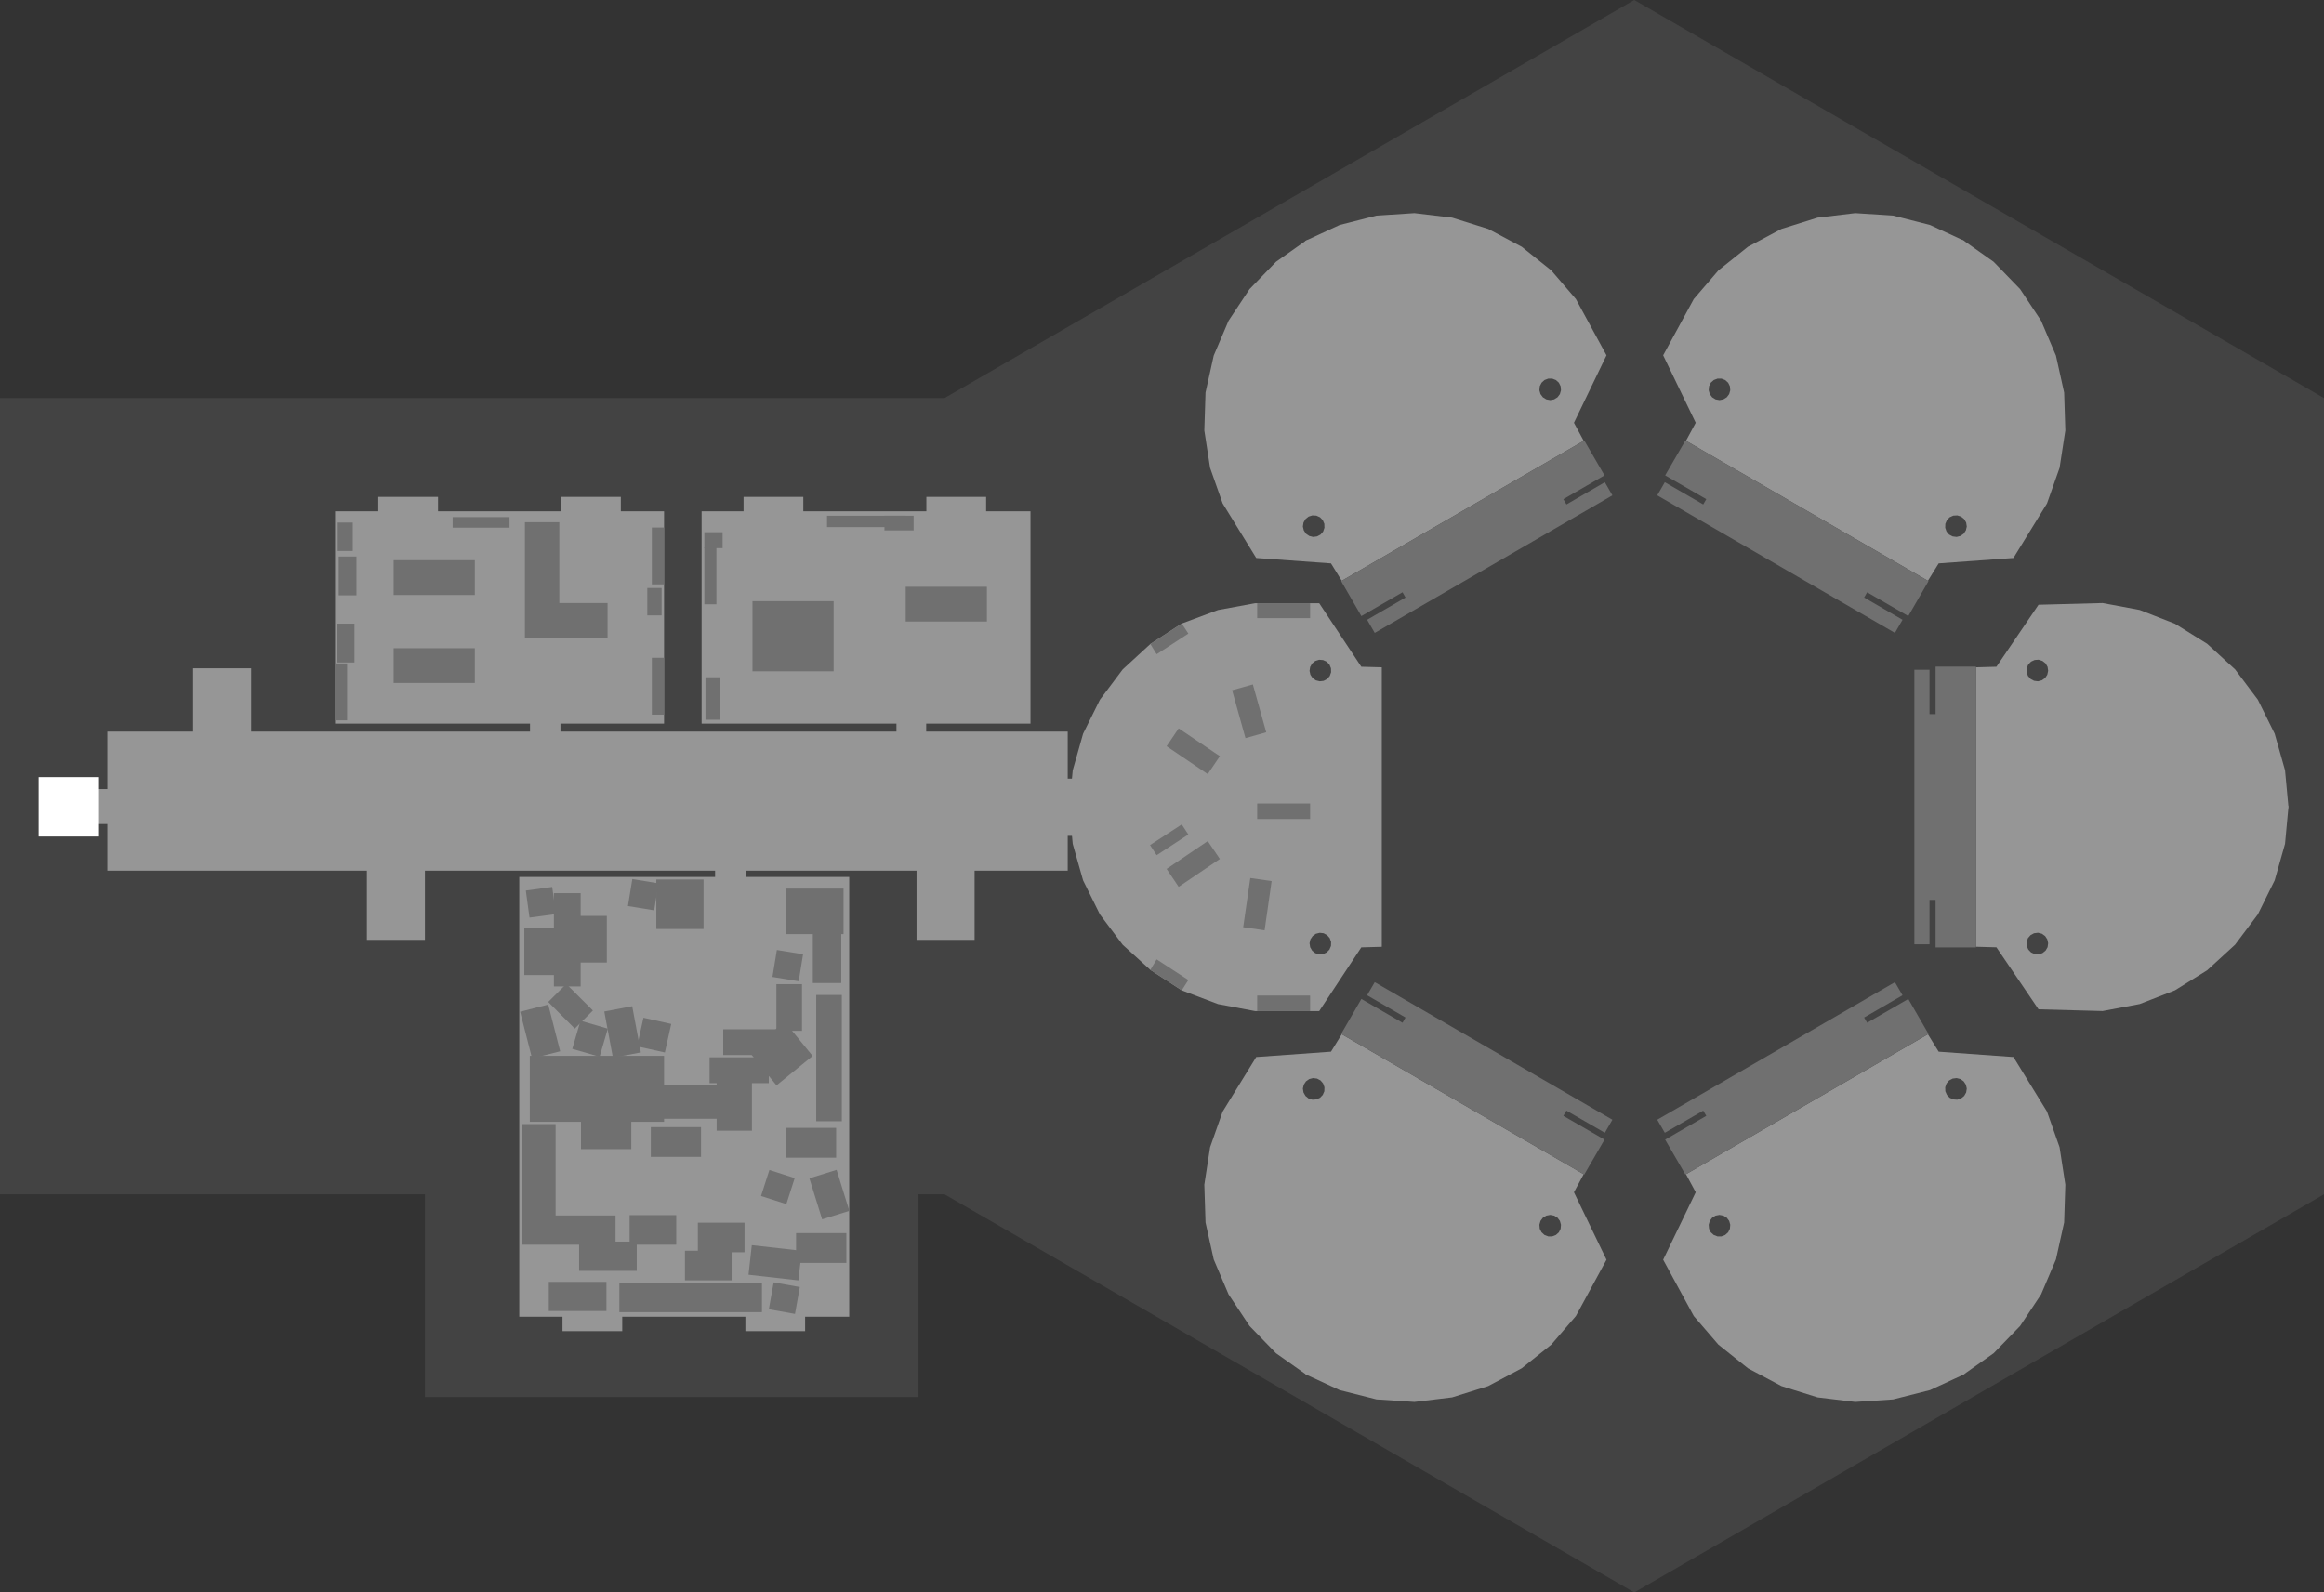 <?xml version="1.0" encoding="UTF-8" standalone="no"?>
<svg xmlns:ffdec="https://www.free-decompiler.com/flash" xmlns:xlink="http://www.w3.org/1999/xlink" ffdec:objectType="shape" height="1399.7px" width="2042.2px" xmlns="http://www.w3.org/2000/svg">
  <rect width="100%" height="100%" fill="#333333" stroke="none"/>
  <g transform="matrix(1.0, 0.0, 0.0, 1.0, 971.25, 705.05)">
    <path d="M464.85 -705.05 L1070.95 -355.15 1070.95 344.7 464.85 694.65 -141.25 344.7 -164.15 344.7 -164.15 522.9 -597.85 522.9 -597.85 344.7 -971.25 344.7 -971.25 -355.15 -141.25 -355.15 464.85 -705.05" fill="#434343" fill-rule="evenodd" stroke="none"/>
    <path d="M-841.7 19.25 L-906.35 19.25 -906.35 -11.5 -841.7 -11.5 -841.7 19.25" fill="#969696" fill-rule="evenodd" stroke="none"/>
    <path d="M-876.85 -62.0 L-33.0 -62.0 -33.0 60.25 -876.85 60.25 -876.85 -62.0" fill="#969696" fill-rule="evenodd" stroke="none"/>
    <path d="M66.3 29.65 L-781.5 29.65 -781.5 -20.65 66.3 -20.65 66.3 29.65" fill="#969696" fill-rule="evenodd" stroke="none"/>
    <path d="M-750.5 -117.65 L-750.5 19.05 -801.5 19.05 -801.5 -117.65 -750.5 -117.65" fill="#969696" fill-rule="evenodd" stroke="none"/>
    <path d="M-648.85 -15.65 L-597.85 -15.65 -597.85 121.05 -648.85 121.05 -648.85 -15.65" fill="#969696" fill-rule="evenodd" stroke="none"/>
    <path d="M-114.85 121.05 L-165.85 121.05 -165.85 -15.65 -114.85 -15.65 -114.85 121.05" fill="#969696" fill-rule="evenodd" stroke="none"/>
    <path d="M-478.75 -99.0 L-478.75 37.7 -505.5 37.7 -505.5 -99.0 -478.75 -99.0" fill="#969696" fill-rule="evenodd" stroke="none"/>
    <path d="M-676.8 -255.65 L-387.7 -255.65 -387.7 -69.0 -676.8 -69.0 -676.8 -255.65" fill="#969696" fill-rule="evenodd" stroke="none"/>
    <path d="M-157.35 -98.65 L-157.35 38.05 -183.5 38.05 -183.5 -98.65 -157.35 -98.65" fill="#969696" fill-rule="evenodd" stroke="none"/>
    <path d="M-65.7 -69.0 L-354.7 -69.0 -354.7 -255.65 -65.7 -255.65 -65.7 -69.0" fill="#969696" fill-rule="evenodd" stroke="none"/>
    <path d="M-638.85 -268.3 L-586.35 -268.3 -586.35 -81.65 -638.85 -81.65 -638.85 -268.3" fill="#969696" fill-rule="evenodd" stroke="none"/>
    <path d="M-425.7 -81.65 L-478.2 -81.65 -478.2 -268.3 -425.7 -268.3 -425.7 -81.65" fill="#969696" fill-rule="evenodd" stroke="none"/>
    <path d="M-316.1 13.9 L-316.1 150.65 -342.85 150.65 -342.85 13.9 -316.1 13.9" fill="#969696" fill-rule="evenodd" stroke="none"/>
    <path d="M-225.0 65.75 L-225.0 452.3 -514.95 452.3 -514.95 65.75 -225.0 65.75" fill="#969696" fill-rule="evenodd" stroke="none"/>
    <path d="M-263.75 278.3 L-263.75 465.0 -316.25 465.0 -316.25 278.3 -263.75 278.3" fill="#969696" fill-rule="evenodd" stroke="none"/>
    <path d="M-424.45 278.3 L-424.45 465.0 -476.95 465.0 -476.95 278.3 -424.45 278.3" fill="#969696" fill-rule="evenodd" stroke="none"/>
    <path d="M-265.35 -81.65 L-317.85 -81.65 -317.85 -268.3 -265.35 -268.3 -265.35 -81.65" fill="#969696" fill-rule="evenodd" stroke="none"/>
    <path d="M-104.7 -81.65 L-157.2 -81.65 -157.2 -268.3 -104.7 -268.3 -104.7 -81.65" fill="#969696" fill-rule="evenodd" stroke="none"/>
    <path d="M185.05 115.7 L182.2 117.75 180.25 120.65 179.5 124.05 180.05 127.5 181.8 130.55 184.55 132.75 187.9 133.8 191.35 133.6 194.55 132.1 197.0 129.6 198.35 126.4 198.45 122.9 197.3 119.6 195.0 116.95 191.9 115.25 188.45 114.85 185.05 115.7 M180.05 -118.85 L179.5 -115.4 180.25 -112.0 182.2 -109.05 185.05 -107.05 188.45 -106.2 191.9 -106.6 195.0 -108.25 197.3 -110.9 198.45 -114.2 198.35 -117.7 197.0 -120.95 194.55 -123.45 191.35 -124.9 187.9 -125.15 184.55 -124.1 181.8 -121.9 180.05 -118.85 M131.7 -174.85 L188.0 -174.85 225.0 -119.0 243.0 -118.5 243.0 127.15 225.0 127.65 188.0 183.65 131.7 183.65 99.05 177.5 67.2 165.45 39.6 147.45 15.3 125.35 -4.7 98.7 -19.5 68.75 -28.6 36.65 -31.5 5.4 -31.7 5.25 -31.6 4.3 -31.7 3.35 -31.5 3.2 -28.6 -27.95 -19.5 -60.1 -4.7 -90.0 15.3 -116.65 39.6 -139.0 67.2 -157.0 99.05 -168.85 131.7 -174.85" fill="#969696" fill-rule="evenodd" stroke="none"/>
    <path d="M813.1 116.9 L810.8 119.55 809.65 122.85 809.75 126.35 811.1 129.55 813.55 132.1 816.7 133.55 820.2 133.75 823.55 132.7 826.3 130.5 828.05 127.5 828.55 124.0 827.8 120.6 825.9 117.7 823.05 115.65 819.65 114.8 816.15 115.25 813.1 116.9 M765.1 -118.5 L783.1 -119.0 820.1 -173.5 876.4 -175.0 909.05 -168.9 940.0 -156.8 968.25 -139.2 992.8 -116.7 1012.8 -90.05 1027.6 -60.15 1036.7 -28.0 1039.6 3.15 1039.75 3.3 1039.75 5.2 1039.6 5.4 1036.7 36.6 1027.6 68.75 1012.8 98.65 992.8 125.3 968.25 147.8 940.0 165.4 909.05 177.45 876.4 183.6 820.1 182.1 783.1 127.6 765.1 127.1 765.1 -118.5 M827.8 -112.0 L828.55 -115.45 828.05 -118.9 826.3 -121.95 823.55 -124.1 820.2 -125.2 816.7 -124.95 813.55 -123.5 811.1 -121.0 809.75 -117.75 809.65 -114.25 810.8 -110.95 813.1 -108.3 816.15 -106.65 819.65 -106.2 823.05 -107.1 825.9 -109.1 827.8 -112.0" fill="#969696" fill-rule="evenodd" stroke="none"/>
    <path d="M756.5 -245.75 L754.75 -248.8 752.05 -251.0 748.7 -252.05 745.2 -251.85 742.0 -250.4 739.6 -247.9 738.2 -244.65 738.1 -241.15 739.25 -237.85 741.5 -235.2 744.6 -233.55 748.1 -233.1 751.5 -233.95 754.35 -235.95 756.25 -238.9 757.05 -242.3 756.5 -245.75 M549.2 -362.0 L548.9 -365.5 547.35 -368.65 544.75 -371.0 541.5 -372.25 538.0 -372.25 534.7 -371.0 532.1 -368.65 530.55 -365.5 530.25 -362.0 531.2 -358.65 533.3 -355.85 536.25 -354.0 539.7 -353.35 543.15 -354.0 546.15 -355.85 548.25 -358.65 549.2 -362.0 M753.15 -494.15 L753.35 -494.25 754.15 -493.7 755.0 -493.3 755.05 -493.05 780.65 -474.95 803.9 -450.95 822.35 -423.15 835.4 -392.5 842.6 -360.0 843.65 -326.7 838.6 -293.85 827.55 -262.55 798.05 -214.6 732.35 -209.85 722.9 -194.55 510.3 -317.6 518.85 -333.45 490.25 -392.75 517.15 -442.2 538.8 -467.4 564.75 -488.15 594.15 -503.8 625.9 -513.75 659.0 -517.7 692.3 -515.55 724.7 -507.3 753.15 -494.15" fill="#969696" fill-rule="evenodd" stroke="none"/>
    <path d="M548.25 368.1 L546.15 365.3 543.15 363.45 539.7 362.8 536.25 363.45 533.3 365.3 531.2 368.1 530.25 371.45 530.55 374.95 532.1 378.1 534.7 380.45 538.0 381.7 541.5 381.7 544.75 380.45 547.35 378.1 548.9 374.95 549.2 371.45 548.25 368.1 M754.75 258.25 L756.5 255.2 757.05 251.75 756.25 248.35 754.35 245.45 751.5 243.4 748.1 242.55 744.6 243.0 741.5 244.65 739.25 247.3 738.1 250.65 738.2 254.15 739.6 257.35 742.0 259.85 745.2 261.3 748.7 261.55 752.05 260.45 754.75 258.25 M722.9 204.0 L732.35 219.35 798.05 224.05 827.55 272.0 838.6 303.35 843.65 336.2 842.6 369.45 835.4 401.95 822.35 432.65 803.9 460.45 780.65 484.4 755.05 502.5 755.0 502.75 754.15 503.15 753.35 503.7 753.15 503.65 724.7 516.8 692.3 525.0 659.0 527.2 625.9 523.2 594.15 513.25 564.75 497.6 538.8 476.85 517.15 451.7 490.25 402.2 518.85 342.9 510.3 327.05 722.9 204.0" fill="#969696" fill-rule="evenodd" stroke="none"/>
    <path d="M191.1 -247.9 L188.7 -250.4 185.5 -251.85 182.0 -252.05 178.65 -251.0 175.95 -248.8 174.2 -245.75 173.65 -242.3 174.45 -238.9 176.35 -235.95 179.25 -233.95 182.6 -233.1 186.1 -233.55 189.2 -235.2 191.45 -237.85 192.6 -241.15 192.5 -244.65 191.1 -247.9 M383.4 -368.65 L381.8 -365.5 381.5 -362.0 382.45 -358.65 384.55 -355.85 387.55 -354.0 391.0 -353.35 394.45 -354.0 397.4 -355.85 399.5 -358.65 400.45 -362.0 400.15 -365.5 398.6 -368.65 396.0 -371.0 392.75 -372.25 389.25 -372.25 385.95 -371.0 383.4 -368.65 M175.65 -493.05 L175.7 -493.3 176.55 -493.7 177.35 -494.25 177.55 -494.15 206.0 -507.3 238.4 -515.55 271.7 -517.7 304.8 -513.75 336.55 -503.8 365.95 -488.15 391.9 -467.4 413.55 -442.2 440.45 -392.75 411.85 -333.45 420.4 -317.6 207.8 -194.55 198.35 -209.85 132.65 -214.6 103.15 -262.55 92.1 -293.85 87.05 -326.7 88.1 -360.0 95.3 -392.5 108.35 -423.15 126.8 -450.95 150.05 -474.95 175.65 -493.05" fill="#969696" fill-rule="evenodd" stroke="none"/>
    <path d="M387.55 363.45 L384.55 365.3 382.45 368.1 381.5 371.45 381.8 374.95 383.4 378.1 385.95 380.45 389.25 381.7 392.75 381.7 396.0 380.45 398.6 378.1 400.15 374.95 400.45 371.45 399.5 368.1 397.4 365.3 394.45 363.45 391.0 362.8 387.55 363.45 M191.1 257.35 L192.5 254.15 192.6 250.65 191.45 247.3 189.2 244.65 186.1 243.0 182.6 242.55 179.25 243.4 176.35 245.45 174.45 248.35 173.65 251.75 174.2 255.2 175.95 258.25 178.65 260.45 182.0 261.55 185.5 261.3 188.7 259.85 191.1 257.35 M198.35 219.35 L207.8 204.0 420.4 327.05 411.85 342.9 440.45 402.2 413.55 451.7 391.9 476.85 365.95 497.6 336.55 513.25 304.8 523.2 271.7 527.2 238.4 525.0 206.0 516.8 177.55 503.65 177.35 503.7 176.55 503.15 175.7 502.75 175.65 502.5 150.05 484.4 126.8 460.45 108.35 432.65 95.3 401.95 88.1 369.45 87.05 336.2 92.1 303.35 103.15 272.0 132.65 224.05 198.35 219.35" fill="#969696" fill-rule="evenodd" stroke="none"/>
    <path d="M-501.35 -175.0 L-437.35 -175.0 -437.35 -144.4 -501.35 -144.4 -501.35 -175.0" fill="#707070" fill-rule="evenodd" stroke="none"/>
    <path d="M-625.35 -212.65 L-554.0 -212.65 -554.0 -182.05 -625.35 -182.05 -625.35 -212.65" fill="#707070" fill-rule="evenodd" stroke="none"/>
    <path d="M-175.35 -189.3 L-104.0 -189.3 -104.0 -158.75 -175.35 -158.75 -175.35 -189.3" fill="#707070" fill-rule="evenodd" stroke="none"/>
    <path d="M-238.7 -115.0 L-310.0 -115.0 -310.0 -176.65 -238.7 -176.65 -238.7 -115.0" fill="#707070" fill-rule="evenodd" stroke="none"/>
    <path d="M-658.0 -215.9 L-658.0 -181.75 -673.6 -181.75 -673.6 -215.9 -658.0 -215.9" fill="#707070" fill-rule="evenodd" stroke="none"/>
    <path d="M-659.75 -122.75 L-675.35 -122.75 -675.35 -156.9 -659.75 -156.9 -659.75 -122.75" fill="#707070" fill-rule="evenodd" stroke="none"/>
    <path d="M-523.5 -241.25 L-573.5 -241.25 -573.5 -250.55 -523.5 -250.55 -523.5 -241.25" fill="#707070" fill-rule="evenodd" stroke="none"/>
    <path d="M-387.7 -241.4 L-387.7 -191.4 -398.45 -191.4 -398.45 -241.4 -387.7 -241.4" fill="#707070" fill-rule="evenodd" stroke="none"/>
    <path d="M-402.45 -188.2 L-389.85 -188.2 -389.85 -164.15 -402.45 -164.15 -402.45 -188.2" fill="#707070" fill-rule="evenodd" stroke="none"/>
    <path d="M-387.7 -126.9 L-387.7 -76.9 -398.45 -76.9 -398.45 -126.9 -387.7 -126.9" fill="#707070" fill-rule="evenodd" stroke="none"/>
    <path d="M-666.2 -121.9 L-666.2 -71.9 -676.8 -71.9 -676.8 -121.9 -666.2 -121.9" fill="#707070" fill-rule="evenodd" stroke="none"/>
    <path d="M-341.7 -223.9 L-341.7 -173.9 -352.3 -173.9 -352.3 -223.9 -341.7 -223.9" fill="#707070" fill-rule="evenodd" stroke="none"/>
    <path d="M-336.25 -237.25 L-336.25 -223.25 -352.3 -223.25 -352.3 -237.25 -336.25 -237.25" fill="#707070" fill-rule="evenodd" stroke="none"/>
    <path d="M-168.4 -251.75 L-168.4 -238.85 -194.05 -238.85 -194.05 -251.75 -168.4 -251.75" fill="#707070" fill-rule="evenodd" stroke="none"/>
    <path d="M-175.25 -241.75 L-244.5 -241.75 -244.5 -251.75 -175.25 -251.75 -175.25 -241.75" fill="#707070" fill-rule="evenodd" stroke="none"/>
    <path d="M-338.75 -109.75 L-338.75 -72.4 -351.3 -72.4 -351.3 -109.75 -338.75 -109.75" fill="#707070" fill-rule="evenodd" stroke="none"/>
    <path d="M-625.35 -135.3 L-554.0 -135.3 -554.0 -104.75 -625.35 -104.75 -625.35 -135.3" fill="#707070" fill-rule="evenodd" stroke="none"/>
    <path d="M-674.5 -220.75 L-674.5 -245.75 -661.25 -245.75 -661.25 -220.75 -674.5 -220.75" fill="#707070" fill-rule="evenodd" stroke="none"/>
    <path d="M711.0 -116.35 L724.3 -116.35 724.3 -77.35 729.65 -77.35 729.65 -119.1 765.1 -119.1 765.1 127.7 729.65 127.7 729.65 85.95 724.3 85.95 724.3 124.95 711.0 124.95 711.0 -116.35" fill="#707070" fill-rule="evenodd" stroke="none"/>
    <path d="M491.7 -281.2 L525.45 -261.65 528.15 -266.3 492.0 -287.2 509.8 -317.9 723.4 -194.25 705.65 -163.55 669.5 -184.45 666.85 -179.85 Q683.75 -170.05 700.6 -160.3 L693.9 -148.75 485.05 -269.65 491.7 -281.2" fill="#707070" fill-rule="evenodd" stroke="none"/>
    <path d="M525.45 271.15 L491.7 290.65 485.05 279.15 693.9 158.25 700.6 169.75 Q683.75 179.55 666.85 189.3 L669.5 193.9 705.65 173.0 723.4 203.7 509.8 327.35 492.0 296.65 528.15 275.75 525.45 271.15" fill="#707070" fill-rule="evenodd" stroke="none"/>
    <path d="M405.25 -261.65 L439.0 -281.2 445.65 -269.65 236.8 -148.75 230.1 -160.3 263.85 -179.85 261.2 -184.45 225.05 -163.55 207.3 -194.25 420.9 -317.9 438.7 -287.2 402.55 -266.3 405.25 -261.65" fill="#707070" fill-rule="evenodd" stroke="none"/>
    <path d="M230.1 169.75 L236.8 158.25 445.65 279.15 439.0 290.65 405.25 271.15 402.55 275.75 438.7 296.65 420.9 327.35 207.3 203.7 225.05 173.0 261.2 193.9 263.85 189.3 230.1 169.75" fill="#707070" fill-rule="evenodd" stroke="none"/>
    <path d="M146.2 69.4 L140.0 112.65 121.2 109.95 127.45 66.7 146.2 69.4" fill="#707070" fill-rule="evenodd" stroke="none"/>
    <path d="M53.9 58.7 L90.05 34.25 100.7 49.95 64.5 74.45 53.9 58.7" fill="#707070" fill-rule="evenodd" stroke="none"/>
    <path d="M111.45 -98.35 L129.7 -103.45 141.45 -61.4 123.2 -56.25 111.45 -98.35" fill="#707070" fill-rule="evenodd" stroke="none"/>
    <path d="M100.7 -40.4 L90.05 -24.65 53.9 -49.15 64.5 -64.85 100.7 -40.4" fill="#707070" fill-rule="evenodd" stroke="none"/>
    <path d="M180.0 170.0 L180.0 183.65 133.5 183.65 133.5 170.0 180.0 170.0" fill="#707070" fill-rule="evenodd" stroke="none"/>
    <path d="M73.0 156.35 L67.2 165.45 39.6 147.45 45.15 138.2 73.0 156.35" fill="#707070" fill-rule="evenodd" stroke="none"/>
    <path d="M133.5 1.2 L180.0 1.2 180.0 14.85 133.5 14.85 133.5 1.2" fill="#707070" fill-rule="evenodd" stroke="none"/>
    <path d="M73.0 28.45 L45.15 46.65 39.35 37.75 67.2 19.6 73.0 28.45" fill="#707070" fill-rule="evenodd" stroke="none"/>
    <path d="M133.5 -174.85 L180.0 -174.85 180.0 -161.75 133.5 -161.75 133.5 -174.85" fill="#707070" fill-rule="evenodd" stroke="none"/>
    <path d="M73.0 -148.15 L45.15 -130.0 39.6 -139.0 67.2 -157.0 73.0 -148.15" fill="#707070" fill-rule="evenodd" stroke="none"/>
    <path d="M-479.75 -246.05 L-479.75 -144.4 -510.0 -144.4 -510.0 -246.05 -479.75 -246.05" fill="#707070" fill-rule="evenodd" stroke="none"/>
    <path d="M-394.5 111.5 L-394.5 68.0 -353.0 68.0 -353.0 111.5 -394.5 111.5" fill="#707070" fill-rule="evenodd" stroke="none"/>
    <path d="M-474.5 141.0 L-474.5 100.0 -438.0 100.0 -438.0 141.0 -474.5 141.0" fill="#707070" fill-rule="evenodd" stroke="none"/>
    <path d="M-484.5 80.0 L-461.0 80.0 -461.0 162.0 -484.5 162.0 -484.5 80.0" fill="#707070" fill-rule="evenodd" stroke="none"/>
    <path d="M-475.5 110.5 L-475.5 152.0 -510.5 152.0 -510.5 110.5 -475.5 110.5" fill="#707070" fill-rule="evenodd" stroke="none"/>
    <path d="M-281.0 76.0 L-230.0 76.0 -230.0 116.0 -281.0 116.0 -281.0 76.0" fill="#707070" fill-rule="evenodd" stroke="none"/>
    <path d="M-232.0 84.0 L-232.0 159.0 -257.0 159.0 -257.0 84.0 -232.0 84.0" fill="#707070" fill-rule="evenodd" stroke="none"/>
    <path d="M-254.0 169.5 L-231.5 169.5 -231.5 280.5 -254.0 280.5 -254.0 169.5" fill="#707070" fill-rule="evenodd" stroke="none"/>
    <path d="M-289.0 160.0 L-266.5 160.0 -266.5 201.0 -289.0 201.0 -289.0 160.0" fill="#707070" fill-rule="evenodd" stroke="none"/>
    <path d="M-288.6 129.95 L-265.55 133.7 -269.4 157.45 -292.45 153.65 -288.6 129.95" fill="#707070" fill-rule="evenodd" stroke="none"/>
    <path d="M-272.9 330.45 L-280.25 353.3 -302.5 346.2 -295.15 323.3 -272.9 330.45" fill="#707070" fill-rule="evenodd" stroke="none"/>
    <path d="M-272.65 449.85 L-295.65 445.75 -291.4 422.1 -268.4 426.2 -272.65 449.85" fill="#707070" fill-rule="evenodd" stroke="none"/>
    <path d="M-396.4 95.1 L-419.45 91.35 -415.6 67.6 -392.55 71.4 -396.4 95.1" fill="#707070" fill-rule="evenodd" stroke="none"/>
    <path d="M-486.0 74.55 L-482.8 98.4 -505.95 101.5 -509.2 77.7 -486.0 74.55" fill="#707070" fill-rule="evenodd" stroke="none"/>
    <path d="M-505.7 281.0 L-505.7 223.0 -387.7 223.0 -387.7 281.0 -505.7 281.0" fill="#707070" fill-rule="evenodd" stroke="none"/>
    <path d="M-408.1 220.0 L-432.65 224.6 -440.25 184.0 -415.7 179.35 -408.1 220.0" fill="#707070" fill-rule="evenodd" stroke="none"/>
    <path d="M-411.4 214.65 L-405.8 189.5 -381.4 194.95 -387.0 220.05 -411.4 214.65" fill="#707070" fill-rule="evenodd" stroke="none"/>
    <path d="M-468.35 216.85 L-461.15 192.1 -437.15 199.1 -444.35 223.8 -468.35 216.85" fill="#707070" fill-rule="evenodd" stroke="none"/>
    <path d="M-473.65 159.8 L-450.25 183.15 -466.15 199.05 -489.5 175.65 -473.65 159.8" fill="#707070" fill-rule="evenodd" stroke="none"/>
    <path d="M-514.2 184.2 L-489.5 177.9 -479.0 219.0 -503.7 225.25 -514.2 184.2" fill="#707070" fill-rule="evenodd" stroke="none"/>
    <path d="M-398.35 248.3 L-326.0 248.3 -326.0 278.3 -398.35 278.3 -398.35 248.3" fill="#707070" fill-rule="evenodd" stroke="none"/>
    <path d="M-430.35 389.0 L-512.35 389.0 -512.35 363.3 -430.35 363.3 -430.35 389.0" fill="#707070" fill-rule="evenodd" stroke="none"/>
    <path d="M-377.0 389.0 L-418.0 389.0 -418.0 363.0 -377.0 363.0 -377.0 389.0" fill="#707070" fill-rule="evenodd" stroke="none"/>
    <path d="M-411.7 412.0 L-462.35 412.0 -462.35 386.3 -411.7 386.3 -411.7 412.0" fill="#707070" fill-rule="evenodd" stroke="none"/>
    <path d="M-438.35 447.3 L-489.0 447.3 -489.0 421.65 -438.35 421.65 -438.35 447.3" fill="#707070" fill-rule="evenodd" stroke="none"/>
    <path d="M-301.7 448.3 L-427.0 448.3 -427.0 422.65 -301.7 422.65 -301.7 448.3" fill="#707070" fill-rule="evenodd" stroke="none"/>
    <path d="M-317.0 395.65 L-358.0 395.65 -358.0 369.65 -317.0 369.65 -317.0 395.65" fill="#707070" fill-rule="evenodd" stroke="none"/>
    <path d="M-328.35 420.3 L-369.35 420.3 -369.35 394.3 -328.35 394.3 -328.35 420.3" fill="#707070" fill-rule="evenodd" stroke="none"/>
    <path d="M-483.0 283.0 L-483.0 386.3 -512.35 386.3 -512.35 283.0 -483.0 283.0" fill="#707070" fill-rule="evenodd" stroke="none"/>
    <path d="M-310.5 288.8 L-341.5 288.8 -341.5 243.0 -310.5 243.0 -310.5 288.8" fill="#707070" fill-rule="evenodd" stroke="none"/>
    <path d="M-295.7 224.3 L-295.7 247.0 -347.7 247.0 -347.7 224.3 -295.7 224.3" fill="#707070" fill-rule="evenodd" stroke="none"/>
    <path d="M-280.7 286.3 L-236.5 286.3 -236.5 312.5 -280.7 312.5 -280.7 286.3" fill="#707070" fill-rule="evenodd" stroke="none"/>
    <path d="M-227.5 405.0 L-271.7 405.0 -271.7 378.8 -227.5 378.8 -227.5 405.0" fill="#707070" fill-rule="evenodd" stroke="none"/>
    <path d="M-269.65 420.35 L-313.5 415.4 -310.6 389.4 -266.7 394.35 -269.65 420.35" fill="#707070" fill-rule="evenodd" stroke="none"/>
    <path d="M-399.35 285.65 L-355.2 285.65 -355.2 311.8 -399.35 311.8 -399.35 285.65" fill="#707070" fill-rule="evenodd" stroke="none"/>
    <path d="M-460.7 274.3 L-416.5 274.3 -416.5 305.0 -460.7 305.0 -460.7 274.3" fill="#707070" fill-rule="evenodd" stroke="none"/>
    <path d="M-236.1 323.2 L-224.9 359.25 -248.8 366.7 -260.0 330.65 -236.1 323.2" fill="#707070" fill-rule="evenodd" stroke="none"/>
    <path d="M-335.7 199.65 L-283.7 199.65 -283.7 222.3 -335.7 222.3 -335.7 199.65" fill="#707070" fill-rule="evenodd" stroke="none"/>
    <path d="M-281.6 193.15 L-257.15 223.1 -288.9 248.95 -313.3 219.05 -281.6 193.15" fill="#707070" fill-rule="evenodd" stroke="none"/>
    <path d="M-937.25 -22.0 L-885.0 -22.0 -885.0 30.25 -937.25 30.25 -937.25 -22.0" fill="#ffffff" fill-rule="evenodd" stroke="none"/>
  </g>
</svg>
